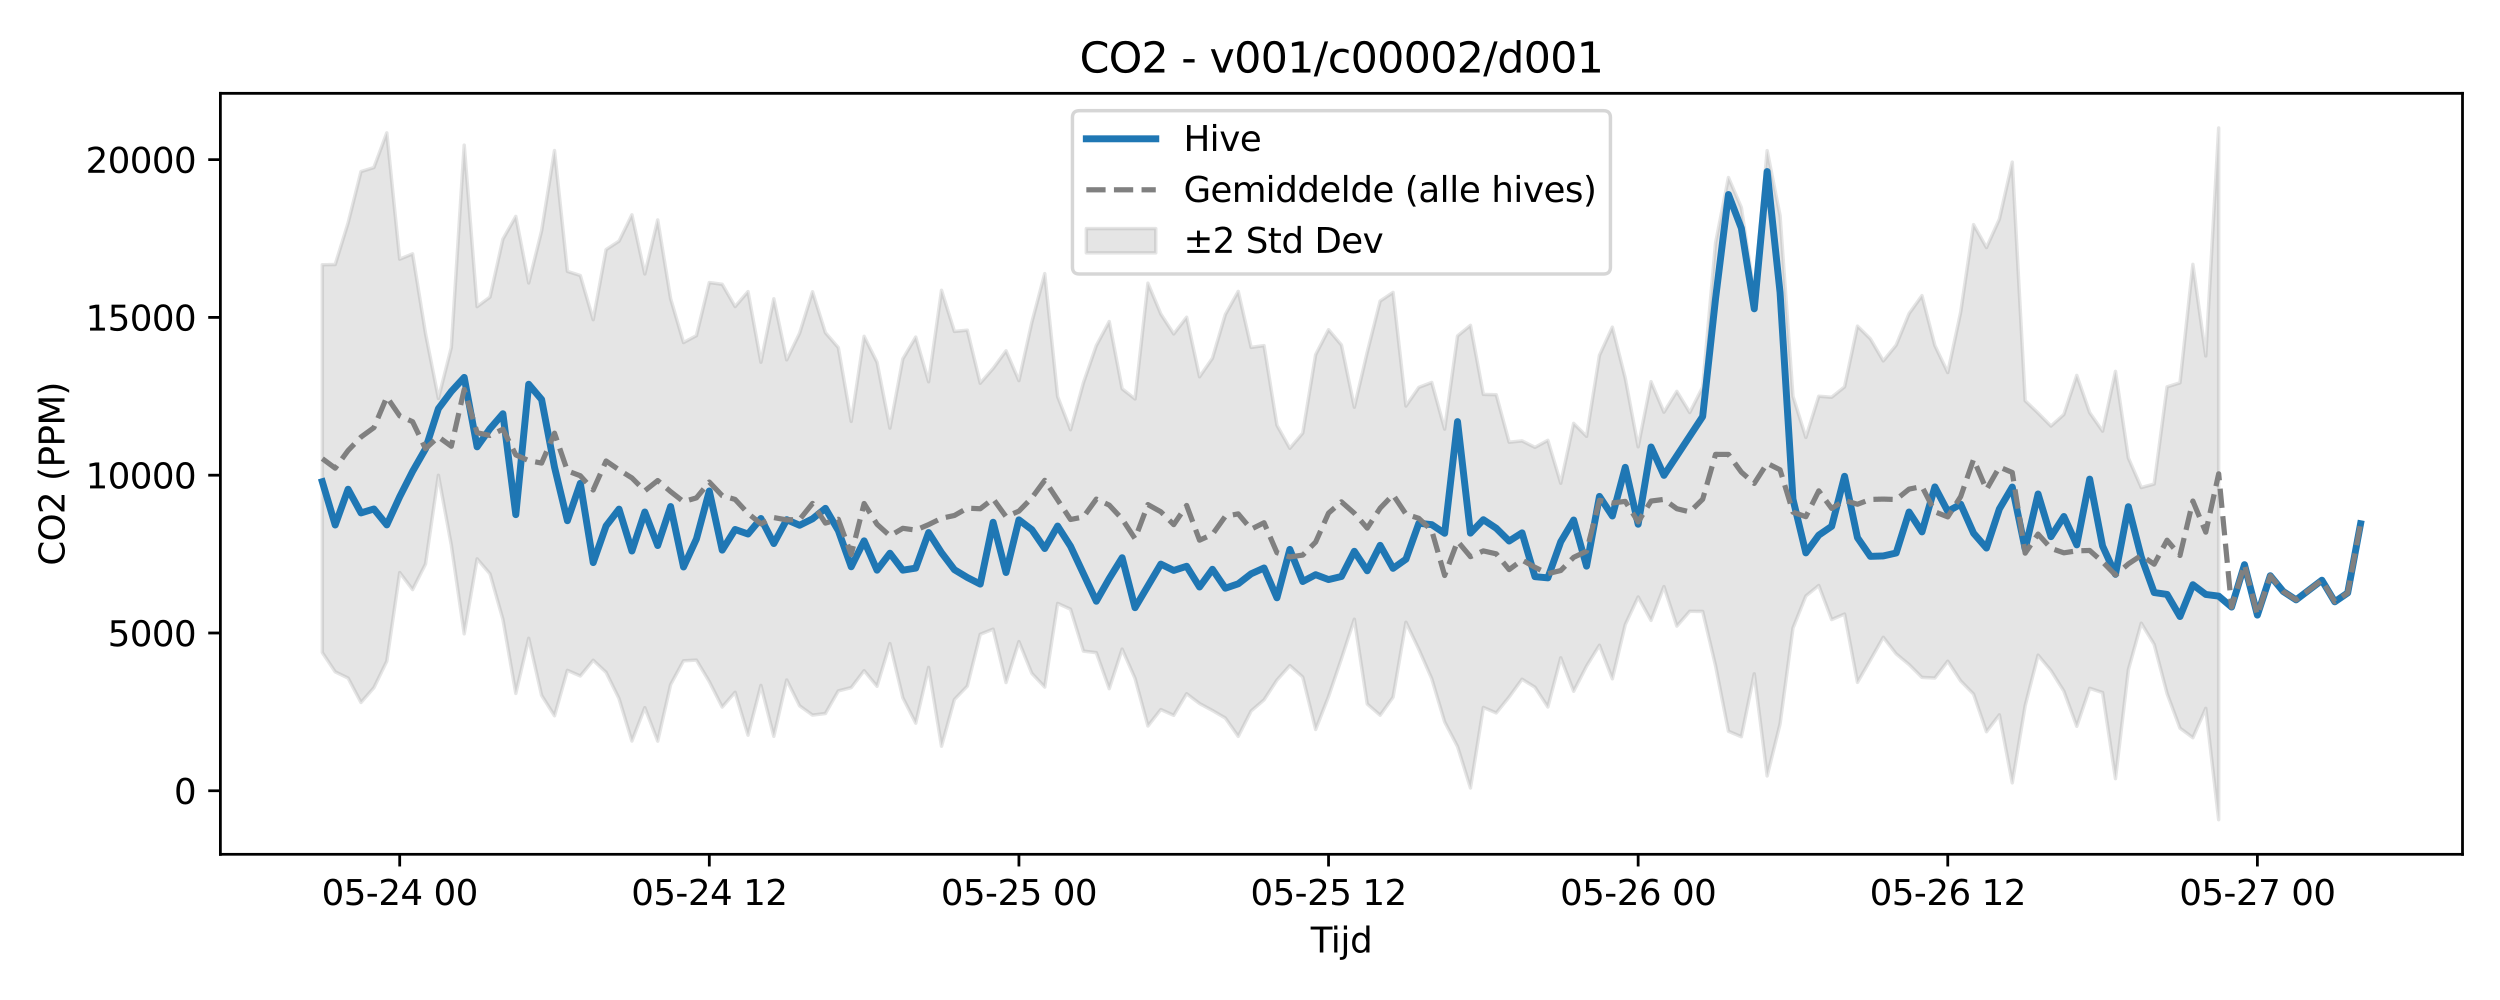 <?xml version="1.0" encoding="utf-8" standalone="no"?>
<!DOCTYPE svg PUBLIC "-//W3C//DTD SVG 1.1//EN"
  "http://www.w3.org/Graphics/SVG/1.1/DTD/svg11.dtd">
<svg xmlns:xlink="http://www.w3.org/1999/xlink" width="720pt" height="288pt" viewBox="0 0 720 288" xmlns="http://www.w3.org/2000/svg" version="1.1">
 <defs>
  <style type="text/css">*{stroke-linejoin: round; stroke-linecap: butt}</style>
 </defs>
 <g id="figure_1">
  <g id="patch_1">
   <path d="M 0 288 
L 720 288 
L 720 0 
L 0 0 
z
" style="fill: #ffffff"/>
  </g>
  <g id="axes_1">
   <g id="patch_2">
    <path d="M 63.47 246.04 
L 709.2 246.04 
L 709.2 26.88 
L 63.47 26.88 
z
" style="fill: #ffffff"/>
   </g>
   <g id="FillBetweenPolyCollection_1">
    <defs>
     <path id="mbc7bf3c9a3" d="M 92.821 -211.754 
L 92.821 -100.082 
L 96.537 -94.511 
L 100.252 -92.708 
L 103.967 -85.684 
L 107.683 -89.939 
L 111.398 -97.582 
L 115.114 -123.101 
L 118.829 -118.195 
L 122.544 -125.552 
L 126.26 -151.124 
L 129.975 -131.046 
L 133.69 -105.453 
L 137.406 -127.048 
L 141.121 -122.728 
L 144.836 -109.633 
L 148.552 -88.292 
L 152.267 -104.175 
L 155.983 -87.737 
L 159.698 -81.854 
L 163.413 -94.943 
L 167.129 -93.319 
L 170.844 -97.842 
L 174.559 -94.353 
L 178.275 -86.821 
L 181.99 -74.576 
L 185.705 -84.189 
L 189.421 -74.549 
L 193.136 -90.828 
L 196.852 -97.688 
L 200.567 -97.889 
L 204.282 -91.688 
L 207.998 -84.365 
L 211.713 -88.627 
L 215.428 -76.258 
L 219.144 -90.6 
L 222.859 -75.932 
L 226.574 -92.169 
L 230.29 -84.725 
L 234.005 -82.051 
L 237.721 -82.511 
L 241.436 -89.016 
L 245.151 -89.964 
L 248.867 -94.842 
L 252.582 -90.345 
L 256.297 -102.637 
L 260.013 -87.062 
L 263.728 -79.731 
L 267.443 -95.794 
L 271.159 -73.086 
L 274.874 -86.544 
L 278.589 -90.403 
L 282.305 -105.327 
L 286.02 -106.801 
L 289.736 -91.429 
L 293.451 -103.218 
L 297.166 -94.078 
L 300.882 -90.128 
L 304.597 -114.224 
L 308.312 -112.551 
L 312.028 -100.472 
L 315.743 -100.039 
L 319.458 -89.661 
L 323.174 -101.057 
L 326.889 -92.629 
L 330.605 -78.917 
L 334.32 -83.649 
L 338.035 -81.978 
L 341.751 -88.209 
L 345.466 -85.377 
L 349.181 -83.374 
L 352.897 -81.199 
L 356.612 -75.926 
L 360.327 -83.242 
L 364.043 -86.436 
L 367.758 -92.127 
L 371.474 -96.304 
L 375.189 -93.007 
L 378.904 -77.914 
L 382.62 -87.399 
L 386.335 -98.298 
L 390.05 -109.662 
L 393.766 -85.248 
L 397.481 -82.006 
L 401.196 -87.211 
L 404.912 -108.794 
L 408.627 -100.994 
L 412.343 -92.542 
L 416.058 -80.105 
L 419.773 -72.987 
L 423.489 -61.066 
L 427.204 -84.263 
L 430.919 -82.668 
L 434.635 -87.269 
L 438.35 -92.381 
L 442.065 -90.076 
L 445.781 -84.386 
L 449.496 -98.55 
L 453.212 -88.91 
L 456.927 -96.153 
L 460.642 -102.172 
L 464.358 -92.509 
L 468.073 -108.115 
L 471.788 -116.063 
L 475.504 -109.327 
L 479.219 -119.069 
L 482.934 -107.682 
L 486.65 -111.946 
L 490.365 -111.905 
L 494.081 -96.255 
L 497.796 -77.394 
L 501.511 -75.821 
L 505.227 -93.947 
L 508.942 -64.521 
L 512.657 -79.504 
L 516.373 -107.094 
L 520.088 -116.355 
L 523.803 -119.383 
L 527.519 -109.559 
L 531.234 -111.155 
L 534.949 -91.473 
L 538.665 -97.908 
L 542.38 -104.459 
L 546.096 -99.683 
L 549.811 -96.601 
L 553.526 -92.905 
L 557.242 -92.73 
L 560.957 -97.566 
L 564.672 -91.892 
L 568.388 -88.101 
L 572.103 -77.263 
L 575.818 -82.126 
L 579.534 -62.531 
L 583.249 -84.778 
L 586.965 -99.32 
L 590.68 -94.865 
L 594.395 -88.942 
L 598.111 -78.819 
L 601.826 -89.773 
L 605.541 -88.536 
L 609.257 -63.748 
L 612.972 -95.11 
L 616.687 -108.521 
L 620.403 -102.413 
L 624.118 -88.262 
L 627.834 -78.296 
L 631.549 -75.537 
L 635.264 -83.996 
L 638.98 -51.922 
L 638.98 -251.158 
L 638.98 -251.158 
L 635.264 -185.482 
L 631.549 -211.863 
L 627.834 -177.752 
L 624.118 -176.587 
L 620.403 -148.606 
L 616.687 -147.585 
L 612.972 -156.092 
L 609.257 -181.05 
L 605.541 -163.829 
L 601.826 -169.162 
L 598.111 -179.886 
L 594.395 -168.63 
L 590.68 -165.296 
L 586.965 -169.051 
L 583.249 -172.595 
L 579.534 -241.314 
L 575.818 -224.881 
L 572.103 -216.708 
L 568.388 -223.313 
L 564.672 -198.07 
L 560.957 -180.7 
L 557.242 -188.492 
L 553.526 -202.865 
L 549.811 -197.673 
L 546.096 -188.6 
L 542.38 -184.06 
L 538.665 -190.42 
L 534.949 -194.083 
L 531.234 -176.585 
L 527.519 -173.595 
L 523.803 -173.881 
L 520.088 -162.028 
L 516.373 -173.888 
L 512.657 -225.899 
L 508.942 -244.624 
L 505.227 -203.612 
L 501.511 -228.233 
L 497.796 -236.863 
L 494.081 -218.032 
L 490.365 -176.522 
L 486.65 -169.199 
L 482.934 -175.294 
L 479.219 -169.29 
L 475.504 -178.075 
L 471.788 -159.32 
L 468.073 -179.083 
L 464.358 -193.781 
L 460.642 -185.664 
L 456.927 -162.339 
L 453.212 -166.071 
L 449.496 -148.825 
L 445.781 -161.192 
L 442.065 -159.162 
L 438.35 -161.028 
L 434.635 -160.646 
L 430.919 -174.319 
L 427.204 -174.416 
L 423.489 -194.304 
L 419.773 -191.253 
L 416.058 -164.416 
L 412.343 -177.863 
L 408.627 -176.437 
L 404.912 -171.069 
L 401.196 -203.793 
L 397.481 -201.291 
L 393.766 -186.553 
L 390.05 -170.718 
L 386.335 -188.641 
L 382.62 -193.048 
L 378.904 -185.856 
L 375.189 -163.269 
L 371.474 -158.891 
L 367.758 -165.534 
L 364.043 -188.47 
L 360.327 -187.95 
L 356.612 -204.083 
L 352.897 -197.43 
L 349.181 -184.831 
L 345.466 -179.476 
L 341.751 -196.648 
L 338.035 -191.828 
L 334.32 -197.565 
L 330.605 -206.451 
L 326.889 -173.099 
L 323.174 -176.032 
L 319.458 -195.399 
L 315.743 -188.471 
L 312.028 -177.759 
L 308.312 -164.22 
L 304.597 -173.783 
L 300.882 -209.199 
L 297.166 -195.16 
L 293.451 -178.377 
L 289.736 -186.976 
L 286.02 -181.888 
L 282.305 -177.623 
L 278.589 -192.908 
L 274.874 -192.542 
L 271.159 -204.399 
L 267.443 -178.039 
L 263.728 -190.92 
L 260.013 -184.637 
L 256.297 -164.706 
L 252.582 -183.681 
L 248.867 -191.138 
L 245.151 -166.628 
L 241.436 -187.889 
L 237.721 -192.182 
L 234.005 -203.978 
L 230.29 -192.05 
L 226.574 -184.362 
L 222.859 -201.953 
L 219.144 -183.678 
L 215.428 -204.027 
L 211.713 -199.703 
L 207.998 -206.128 
L 204.282 -206.633 
L 200.567 -191.334 
L 196.852 -189.35 
L 193.136 -202.003 
L 189.421 -224.664 
L 185.705 -209.101 
L 181.99 -226.139 
L 178.275 -218.554 
L 174.559 -216.12 
L 170.844 -195.926 
L 167.129 -208.65 
L 163.413 -209.848 
L 159.698 -244.641 
L 155.983 -221.528 
L 152.267 -206.502 
L 148.552 -225.678 
L 144.836 -219.142 
L 141.121 -202.444 
L 137.406 -199.691 
L 133.69 -246.204 
L 129.975 -187.919 
L 126.26 -173.235 
L 122.544 -191.991 
L 118.829 -214.894 
L 115.114 -213.356 
L 111.398 -249.735 
L 107.683 -239.742 
L 103.967 -238.589 
L 100.252 -223.797 
L 96.537 -211.821 
L 92.821 -211.754 
z
" style="stroke: #808080; stroke-opacity: 0.2"/>
    </defs>
    <g clip-path="url(#p93a84bd2b0)">
     <use xlink:href="#mbc7bf3c9a3" x="0" y="288" style="fill: #808080; fill-opacity: 0.2; stroke: #808080; stroke-opacity: 0.2"/>
    </g>
   </g>
   <g id="matplotlib.axis_1">
    <g id="xtick_1">
     <g id="line2d_1">
      <defs>
       <path id="m042c0f4682" d="M 0 0 
L 0 3.5 
" style="stroke: #000000; stroke-width: 0.8"/>
      </defs>
      <g>
       <use xlink:href="#m042c0f4682" x="115.114" y="246.04" style="stroke: #000000; stroke-width: 0.8"/>
      </g>
     </g>
     <g id="text_1">
      <!-- 05-24 00 -->
      <g transform="translate(92.633 260.638) scale(0.1 -0.1)">
       <defs>
        <path id="DejaVuSans-30" d="M 2034 4250 
Q 1547 4250 1301 3770 
Q 1056 3291 1056 2328 
Q 1056 1369 1301 889 
Q 1547 409 2034 409 
Q 2525 409 2770 889 
Q 3016 1369 3016 2328 
Q 3016 3291 2770 3770 
Q 2525 4250 2034 4250 
z
M 2034 4750 
Q 2819 4750 3233 4129 
Q 3647 3509 3647 2328 
Q 3647 1150 3233 529 
Q 2819 -91 2034 -91 
Q 1250 -91 836 529 
Q 422 1150 422 2328 
Q 422 3509 836 4129 
Q 1250 4750 2034 4750 
z
" transform="scale(0.016)"/>
        <path id="DejaVuSans-35" d="M 691 4666 
L 3169 4666 
L 3169 4134 
L 1269 4134 
L 1269 2991 
Q 1406 3038 1543 3061 
Q 1681 3084 1819 3084 
Q 2600 3084 3056 2656 
Q 3513 2228 3513 1497 
Q 3513 744 3044 326 
Q 2575 -91 1722 -91 
Q 1428 -91 1123 -41 
Q 819 9 494 109 
L 494 744 
Q 775 591 1075 516 
Q 1375 441 1709 441 
Q 2250 441 2565 725 
Q 2881 1009 2881 1497 
Q 2881 1984 2565 2268 
Q 2250 2553 1709 2553 
Q 1456 2553 1204 2497 
Q 953 2441 691 2322 
L 691 4666 
z
" transform="scale(0.016)"/>
        <path id="DejaVuSans-2d" d="M 313 2009 
L 1997 2009 
L 1997 1497 
L 313 1497 
L 313 2009 
z
" transform="scale(0.016)"/>
        <path id="DejaVuSans-32" d="M 1228 531 
L 3431 531 
L 3431 0 
L 469 0 
L 469 531 
Q 828 903 1448 1529 
Q 2069 2156 2228 2338 
Q 2531 2678 2651 2914 
Q 2772 3150 2772 3378 
Q 2772 3750 2511 3984 
Q 2250 4219 1831 4219 
Q 1534 4219 1204 4116 
Q 875 4013 500 3803 
L 500 4441 
Q 881 4594 1212 4672 
Q 1544 4750 1819 4750 
Q 2544 4750 2975 4387 
Q 3406 4025 3406 3419 
Q 3406 3131 3298 2873 
Q 3191 2616 2906 2266 
Q 2828 2175 2409 1742 
Q 1991 1309 1228 531 
z
" transform="scale(0.016)"/>
        <path id="DejaVuSans-34" d="M 2419 4116 
L 825 1625 
L 2419 1625 
L 2419 4116 
z
M 2253 4666 
L 3047 4666 
L 3047 1625 
L 3713 1625 
L 3713 1100 
L 3047 1100 
L 3047 0 
L 2419 0 
L 2419 1100 
L 313 1100 
L 313 1709 
L 2253 4666 
z
" transform="scale(0.016)"/>
        <path id="DejaVuSans-20" transform="scale(0.016)"/>
       </defs>
       <use xlink:href="#DejaVuSans-30"/>
       <use xlink:href="#DejaVuSans-35" transform="translate(63.623 0)"/>
       <use xlink:href="#DejaVuSans-2d" transform="translate(127.246 0)"/>
       <use xlink:href="#DejaVuSans-32" transform="translate(163.33 0)"/>
       <use xlink:href="#DejaVuSans-34" transform="translate(226.953 0)"/>
       <use xlink:href="#DejaVuSans-20" transform="translate(290.576 0)"/>
       <use xlink:href="#DejaVuSans-30" transform="translate(322.363 0)"/>
       <use xlink:href="#DejaVuSans-30" transform="translate(385.986 0)"/>
      </g>
     </g>
    </g>
    <g id="xtick_2">
     <g id="line2d_2">
      <g>
       <use xlink:href="#m042c0f4682" x="204.282" y="246.04" style="stroke: #000000; stroke-width: 0.8"/>
      </g>
     </g>
     <g id="text_2">
      <!-- 05-24 12 -->
      <g transform="translate(181.802 260.638) scale(0.1 -0.1)">
       <defs>
        <path id="DejaVuSans-31" d="M 794 531 
L 1825 531 
L 1825 4091 
L 703 3866 
L 703 4441 
L 1819 4666 
L 2450 4666 
L 2450 531 
L 3481 531 
L 3481 0 
L 794 0 
L 794 531 
z
" transform="scale(0.016)"/>
       </defs>
       <use xlink:href="#DejaVuSans-30"/>
       <use xlink:href="#DejaVuSans-35" transform="translate(63.623 0)"/>
       <use xlink:href="#DejaVuSans-2d" transform="translate(127.246 0)"/>
       <use xlink:href="#DejaVuSans-32" transform="translate(163.33 0)"/>
       <use xlink:href="#DejaVuSans-34" transform="translate(226.953 0)"/>
       <use xlink:href="#DejaVuSans-20" transform="translate(290.576 0)"/>
       <use xlink:href="#DejaVuSans-31" transform="translate(322.363 0)"/>
       <use xlink:href="#DejaVuSans-32" transform="translate(385.986 0)"/>
      </g>
     </g>
    </g>
    <g id="xtick_3">
     <g id="line2d_3">
      <g>
       <use xlink:href="#m042c0f4682" x="293.451" y="246.04" style="stroke: #000000; stroke-width: 0.8"/>
      </g>
     </g>
     <g id="text_3">
      <!-- 05-25 00 -->
      <g transform="translate(270.97 260.638) scale(0.1 -0.1)">
       <use xlink:href="#DejaVuSans-30"/>
       <use xlink:href="#DejaVuSans-35" transform="translate(63.623 0)"/>
       <use xlink:href="#DejaVuSans-2d" transform="translate(127.246 0)"/>
       <use xlink:href="#DejaVuSans-32" transform="translate(163.33 0)"/>
       <use xlink:href="#DejaVuSans-35" transform="translate(226.953 0)"/>
       <use xlink:href="#DejaVuSans-20" transform="translate(290.576 0)"/>
       <use xlink:href="#DejaVuSans-30" transform="translate(322.363 0)"/>
       <use xlink:href="#DejaVuSans-30" transform="translate(385.986 0)"/>
      </g>
     </g>
    </g>
    <g id="xtick_4">
     <g id="line2d_4">
      <g>
       <use xlink:href="#m042c0f4682" x="382.62" y="246.04" style="stroke: #000000; stroke-width: 0.8"/>
      </g>
     </g>
     <g id="text_4">
      <!-- 05-25 12 -->
      <g transform="translate(360.139 260.638) scale(0.1 -0.1)">
       <use xlink:href="#DejaVuSans-30"/>
       <use xlink:href="#DejaVuSans-35" transform="translate(63.623 0)"/>
       <use xlink:href="#DejaVuSans-2d" transform="translate(127.246 0)"/>
       <use xlink:href="#DejaVuSans-32" transform="translate(163.33 0)"/>
       <use xlink:href="#DejaVuSans-35" transform="translate(226.953 0)"/>
       <use xlink:href="#DejaVuSans-20" transform="translate(290.576 0)"/>
       <use xlink:href="#DejaVuSans-31" transform="translate(322.363 0)"/>
       <use xlink:href="#DejaVuSans-32" transform="translate(385.986 0)"/>
      </g>
     </g>
    </g>
    <g id="xtick_5">
     <g id="line2d_5">
      <g>
       <use xlink:href="#m042c0f4682" x="471.788" y="246.04" style="stroke: #000000; stroke-width: 0.8"/>
      </g>
     </g>
     <g id="text_5">
      <!-- 05-26 00 -->
      <g transform="translate(449.308 260.638) scale(0.1 -0.1)">
       <defs>
        <path id="DejaVuSans-36" d="M 2113 2584 
Q 1688 2584 1439 2293 
Q 1191 2003 1191 1497 
Q 1191 994 1439 701 
Q 1688 409 2113 409 
Q 2538 409 2786 701 
Q 3034 994 3034 1497 
Q 3034 2003 2786 2293 
Q 2538 2584 2113 2584 
z
M 3366 4563 
L 3366 3988 
Q 3128 4100 2886 4159 
Q 2644 4219 2406 4219 
Q 1781 4219 1451 3797 
Q 1122 3375 1075 2522 
Q 1259 2794 1537 2939 
Q 1816 3084 2150 3084 
Q 2853 3084 3261 2657 
Q 3669 2231 3669 1497 
Q 3669 778 3244 343 
Q 2819 -91 2113 -91 
Q 1303 -91 875 529 
Q 447 1150 447 2328 
Q 447 3434 972 4092 
Q 1497 4750 2381 4750 
Q 2619 4750 2861 4703 
Q 3103 4656 3366 4563 
z
" transform="scale(0.016)"/>
       </defs>
       <use xlink:href="#DejaVuSans-30"/>
       <use xlink:href="#DejaVuSans-35" transform="translate(63.623 0)"/>
       <use xlink:href="#DejaVuSans-2d" transform="translate(127.246 0)"/>
       <use xlink:href="#DejaVuSans-32" transform="translate(163.33 0)"/>
       <use xlink:href="#DejaVuSans-36" transform="translate(226.953 0)"/>
       <use xlink:href="#DejaVuSans-20" transform="translate(290.576 0)"/>
       <use xlink:href="#DejaVuSans-30" transform="translate(322.363 0)"/>
       <use xlink:href="#DejaVuSans-30" transform="translate(385.986 0)"/>
      </g>
     </g>
    </g>
    <g id="xtick_6">
     <g id="line2d_6">
      <g>
       <use xlink:href="#m042c0f4682" x="560.957" y="246.04" style="stroke: #000000; stroke-width: 0.8"/>
      </g>
     </g>
     <g id="text_6">
      <!-- 05-26 12 -->
      <g transform="translate(538.477 260.638) scale(0.1 -0.1)">
       <use xlink:href="#DejaVuSans-30"/>
       <use xlink:href="#DejaVuSans-35" transform="translate(63.623 0)"/>
       <use xlink:href="#DejaVuSans-2d" transform="translate(127.246 0)"/>
       <use xlink:href="#DejaVuSans-32" transform="translate(163.33 0)"/>
       <use xlink:href="#DejaVuSans-36" transform="translate(226.953 0)"/>
       <use xlink:href="#DejaVuSans-20" transform="translate(290.576 0)"/>
       <use xlink:href="#DejaVuSans-31" transform="translate(322.363 0)"/>
       <use xlink:href="#DejaVuSans-32" transform="translate(385.986 0)"/>
      </g>
     </g>
    </g>
    <g id="xtick_7">
     <g id="line2d_7">
      <g>
       <use xlink:href="#m042c0f4682" x="650.126" y="246.04" style="stroke: #000000; stroke-width: 0.8"/>
      </g>
     </g>
     <g id="text_7">
      <!-- 05-27 00 -->
      <g transform="translate(627.645 260.638) scale(0.1 -0.1)">
       <defs>
        <path id="DejaVuSans-37" d="M 525 4666 
L 3525 4666 
L 3525 4397 
L 1831 0 
L 1172 0 
L 2766 4134 
L 525 4134 
L 525 4666 
z
" transform="scale(0.016)"/>
       </defs>
       <use xlink:href="#DejaVuSans-30"/>
       <use xlink:href="#DejaVuSans-35" transform="translate(63.623 0)"/>
       <use xlink:href="#DejaVuSans-2d" transform="translate(127.246 0)"/>
       <use xlink:href="#DejaVuSans-32" transform="translate(163.33 0)"/>
       <use xlink:href="#DejaVuSans-37" transform="translate(226.953 0)"/>
       <use xlink:href="#DejaVuSans-20" transform="translate(290.576 0)"/>
       <use xlink:href="#DejaVuSans-30" transform="translate(322.363 0)"/>
       <use xlink:href="#DejaVuSans-30" transform="translate(385.986 0)"/>
      </g>
     </g>
    </g>
    <g id="text_8">
     <!-- Tijd -->
     <g transform="translate(377.485 274.317) scale(0.1 -0.1)">
      <defs>
       <path id="DejaVuSans-54" d="M -19 4666 
L 3928 4666 
L 3928 4134 
L 2272 4134 
L 2272 0 
L 1638 0 
L 1638 4134 
L -19 4134 
L -19 4666 
z
" transform="scale(0.016)"/>
       <path id="DejaVuSans-69" d="M 603 3500 
L 1178 3500 
L 1178 0 
L 603 0 
L 603 3500 
z
M 603 4863 
L 1178 4863 
L 1178 4134 
L 603 4134 
L 603 4863 
z
" transform="scale(0.016)"/>
       <path id="DejaVuSans-6a" d="M 603 3500 
L 1178 3500 
L 1178 -63 
Q 1178 -731 923 -1031 
Q 669 -1331 103 -1331 
L -116 -1331 
L -116 -844 
L 38 -844 
Q 366 -844 484 -692 
Q 603 -541 603 -63 
L 603 3500 
z
M 603 4863 
L 1178 4863 
L 1178 4134 
L 603 4134 
L 603 4863 
z
" transform="scale(0.016)"/>
       <path id="DejaVuSans-64" d="M 2906 2969 
L 2906 4863 
L 3481 4863 
L 3481 0 
L 2906 0 
L 2906 525 
Q 2725 213 2448 61 
Q 2172 -91 1784 -91 
Q 1150 -91 751 415 
Q 353 922 353 1747 
Q 353 2572 751 3078 
Q 1150 3584 1784 3584 
Q 2172 3584 2448 3432 
Q 2725 3281 2906 2969 
z
M 947 1747 
Q 947 1113 1208 752 
Q 1469 391 1925 391 
Q 2381 391 2643 752 
Q 2906 1113 2906 1747 
Q 2906 2381 2643 2742 
Q 2381 3103 1925 3103 
Q 1469 3103 1208 2742 
Q 947 2381 947 1747 
z
" transform="scale(0.016)"/>
      </defs>
      <use xlink:href="#DejaVuSans-54"/>
      <use xlink:href="#DejaVuSans-69" transform="translate(57.959 0)"/>
      <use xlink:href="#DejaVuSans-6a" transform="translate(85.742 0)"/>
      <use xlink:href="#DejaVuSans-64" transform="translate(113.525 0)"/>
     </g>
    </g>
   </g>
   <g id="matplotlib.axis_2">
    <g id="ytick_1">
     <g id="line2d_8">
      <defs>
       <path id="m8db80fd022" d="M 0 0 
L -3.5 0 
" style="stroke: #000000; stroke-width: 0.8"/>
      </defs>
      <g>
       <use xlink:href="#m8db80fd022" x="63.47" y="227.74" style="stroke: #000000; stroke-width: 0.8"/>
      </g>
     </g>
     <g id="text_9">
      <!-- 0 -->
      <g transform="translate(50.108 231.539) scale(0.1 -0.1)">
       <use xlink:href="#DejaVuSans-30"/>
      </g>
     </g>
    </g>
    <g id="ytick_2">
     <g id="line2d_9">
      <g>
       <use xlink:href="#m8db80fd022" x="63.47" y="182.299" style="stroke: #000000; stroke-width: 0.8"/>
      </g>
     </g>
     <g id="text_10">
      <!-- 5000 -->
      <g transform="translate(31.02 186.098) scale(0.1 -0.1)">
       <use xlink:href="#DejaVuSans-35"/>
       <use xlink:href="#DejaVuSans-30" transform="translate(63.623 0)"/>
       <use xlink:href="#DejaVuSans-30" transform="translate(127.246 0)"/>
       <use xlink:href="#DejaVuSans-30" transform="translate(190.869 0)"/>
      </g>
     </g>
    </g>
    <g id="ytick_3">
     <g id="line2d_10">
      <g>
       <use xlink:href="#m8db80fd022" x="63.47" y="136.857" style="stroke: #000000; stroke-width: 0.8"/>
      </g>
     </g>
     <g id="text_11">
      <!-- 10000 -->
      <g transform="translate(24.657 140.656) scale(0.1 -0.1)">
       <use xlink:href="#DejaVuSans-31"/>
       <use xlink:href="#DejaVuSans-30" transform="translate(63.623 0)"/>
       <use xlink:href="#DejaVuSans-30" transform="translate(127.246 0)"/>
       <use xlink:href="#DejaVuSans-30" transform="translate(190.869 0)"/>
       <use xlink:href="#DejaVuSans-30" transform="translate(254.492 0)"/>
      </g>
     </g>
    </g>
    <g id="ytick_4">
     <g id="line2d_11">
      <g>
       <use xlink:href="#m8db80fd022" x="63.47" y="91.415" style="stroke: #000000; stroke-width: 0.8"/>
      </g>
     </g>
     <g id="text_12">
      <!-- 15000 -->
      <g transform="translate(24.657 95.214) scale(0.1 -0.1)">
       <use xlink:href="#DejaVuSans-31"/>
       <use xlink:href="#DejaVuSans-35" transform="translate(63.623 0)"/>
       <use xlink:href="#DejaVuSans-30" transform="translate(127.246 0)"/>
       <use xlink:href="#DejaVuSans-30" transform="translate(190.869 0)"/>
       <use xlink:href="#DejaVuSans-30" transform="translate(254.492 0)"/>
      </g>
     </g>
    </g>
    <g id="ytick_5">
     <g id="line2d_12">
      <g>
       <use xlink:href="#m8db80fd022" x="63.47" y="45.973" style="stroke: #000000; stroke-width: 0.8"/>
      </g>
     </g>
     <g id="text_13">
      <!-- 20000 -->
      <g transform="translate(24.657 49.773) scale(0.1 -0.1)">
       <use xlink:href="#DejaVuSans-32"/>
       <use xlink:href="#DejaVuSans-30" transform="translate(63.623 0)"/>
       <use xlink:href="#DejaVuSans-30" transform="translate(127.246 0)"/>
       <use xlink:href="#DejaVuSans-30" transform="translate(190.869 0)"/>
       <use xlink:href="#DejaVuSans-30" transform="translate(254.492 0)"/>
      </g>
     </g>
    </g>
    <g id="text_14">
     <!-- CO2 (PPM) -->
     <g transform="translate(18.578 162.903) rotate(-90) scale(0.1 -0.1)">
      <defs>
       <path id="DejaVuSans-43" d="M 4122 4306 
L 4122 3641 
Q 3803 3938 3442 4084 
Q 3081 4231 2675 4231 
Q 1875 4231 1450 3742 
Q 1025 3253 1025 2328 
Q 1025 1406 1450 917 
Q 1875 428 2675 428 
Q 3081 428 3442 575 
Q 3803 722 4122 1019 
L 4122 359 
Q 3791 134 3420 21 
Q 3050 -91 2638 -91 
Q 1578 -91 968 557 
Q 359 1206 359 2328 
Q 359 3453 968 4101 
Q 1578 4750 2638 4750 
Q 3056 4750 3426 4639 
Q 3797 4528 4122 4306 
z
" transform="scale(0.016)"/>
       <path id="DejaVuSans-4f" d="M 2522 4238 
Q 1834 4238 1429 3725 
Q 1025 3213 1025 2328 
Q 1025 1447 1429 934 
Q 1834 422 2522 422 
Q 3209 422 3611 934 
Q 4013 1447 4013 2328 
Q 4013 3213 3611 3725 
Q 3209 4238 2522 4238 
z
M 2522 4750 
Q 3503 4750 4090 4092 
Q 4678 3434 4678 2328 
Q 4678 1225 4090 567 
Q 3503 -91 2522 -91 
Q 1538 -91 948 565 
Q 359 1222 359 2328 
Q 359 3434 948 4092 
Q 1538 4750 2522 4750 
z
" transform="scale(0.016)"/>
       <path id="DejaVuSans-28" d="M 1984 4856 
Q 1566 4138 1362 3434 
Q 1159 2731 1159 2009 
Q 1159 1288 1364 580 
Q 1569 -128 1984 -844 
L 1484 -844 
Q 1016 -109 783 600 
Q 550 1309 550 2009 
Q 550 2706 781 3412 
Q 1013 4119 1484 4856 
L 1984 4856 
z
" transform="scale(0.016)"/>
       <path id="DejaVuSans-50" d="M 1259 4147 
L 1259 2394 
L 2053 2394 
Q 2494 2394 2734 2622 
Q 2975 2850 2975 3272 
Q 2975 3691 2734 3919 
Q 2494 4147 2053 4147 
L 1259 4147 
z
M 628 4666 
L 2053 4666 
Q 2838 4666 3239 4311 
Q 3641 3956 3641 3272 
Q 3641 2581 3239 2228 
Q 2838 1875 2053 1875 
L 1259 1875 
L 1259 0 
L 628 0 
L 628 4666 
z
" transform="scale(0.016)"/>
       <path id="DejaVuSans-4d" d="M 628 4666 
L 1569 4666 
L 2759 1491 
L 3956 4666 
L 4897 4666 
L 4897 0 
L 4281 0 
L 4281 4097 
L 3078 897 
L 2444 897 
L 1241 4097 
L 1241 0 
L 628 0 
L 628 4666 
z
" transform="scale(0.016)"/>
       <path id="DejaVuSans-29" d="M 513 4856 
L 1013 4856 
Q 1481 4119 1714 3412 
Q 1947 2706 1947 2009 
Q 1947 1309 1714 600 
Q 1481 -109 1013 -844 
L 513 -844 
Q 928 -128 1133 580 
Q 1338 1288 1338 2009 
Q 1338 2731 1133 3434 
Q 928 4138 513 4856 
z
" transform="scale(0.016)"/>
      </defs>
      <use xlink:href="#DejaVuSans-43"/>
      <use xlink:href="#DejaVuSans-4f" transform="translate(69.824 0)"/>
      <use xlink:href="#DejaVuSans-32" transform="translate(148.535 0)"/>
      <use xlink:href="#DejaVuSans-20" transform="translate(212.158 0)"/>
      <use xlink:href="#DejaVuSans-28" transform="translate(243.945 0)"/>
      <use xlink:href="#DejaVuSans-50" transform="translate(282.959 0)"/>
      <use xlink:href="#DejaVuSans-50" transform="translate(343.262 0)"/>
      <use xlink:href="#DejaVuSans-4d" transform="translate(403.564 0)"/>
      <use xlink:href="#DejaVuSans-29" transform="translate(489.844 0)"/>
     </g>
    </g>
   </g>
   <g id="line2d_13">
    <path d="M 92.821 138.734 
L 96.537 151.198 
L 100.252 140.904 
L 103.967 147.72 
L 107.683 146.587 
L 111.398 151.171 
L 115.114 143.061 
L 118.829 135.757 
L 122.544 129.271 
L 126.26 117.696 
L 129.975 112.742 
L 133.69 108.697 
L 137.406 128.689 
L 141.121 123.456 
L 144.836 119.162 
L 148.552 148.217 
L 152.267 110.67 
L 155.983 115.058 
L 159.698 134.551 
L 163.413 149.967 
L 167.129 139.196 
L 170.844 162.027 
L 174.559 151.45 
L 178.275 146.631 
L 181.99 158.69 
L 185.705 147.458 
L 189.421 157.112 
L 193.136 145.886 
L 196.852 163.29 
L 200.567 155.224 
L 204.282 141.41 
L 207.998 158.436 
L 211.713 152.493 
L 215.428 153.798 
L 219.144 149.332 
L 222.859 156.538 
L 226.574 149.671 
L 230.29 151.28 
L 234.005 149.426 
L 237.721 146.406 
L 241.436 152.811 
L 245.151 163.234 
L 248.867 155.767 
L 252.582 164.21 
L 256.297 159.329 
L 260.013 164.21 
L 263.728 163.619 
L 267.443 153.376 
L 271.159 159.184 
L 274.874 164.076 
L 278.589 166.318 
L 282.305 168.221 
L 286.02 150.414 
L 289.736 164.882 
L 293.451 149.717 
L 297.166 152.537 
L 300.882 157.972 
L 304.597 151.504 
L 308.312 157.315 
L 315.743 173.156 
L 319.458 166.626 
L 323.174 160.627 
L 326.889 175.014 
L 334.32 162.465 
L 338.035 164.285 
L 341.751 163.086 
L 345.466 169.057 
L 349.181 163.958 
L 352.897 169.408 
L 356.612 168.139 
L 360.327 165.253 
L 364.043 163.581 
L 367.758 172.165 
L 371.474 158.233 
L 375.189 167.479 
L 378.904 165.509 
L 382.62 166.918 
L 386.335 166.03 
L 390.05 158.772 
L 393.766 164.385 
L 397.481 157.06 
L 401.196 163.681 
L 404.912 161.055 
L 408.627 150.694 
L 412.343 151.098 
L 416.058 153.584 
L 419.773 121.428 
L 423.489 153.539 
L 427.204 149.674 
L 430.919 152.139 
L 434.635 155.818 
L 438.35 153.461 
L 442.065 166.079 
L 445.781 166.427 
L 449.496 156.027 
L 453.212 149.768 
L 456.927 163.049 
L 460.642 142.97 
L 464.358 148.605 
L 468.073 134.597 
L 471.788 150.977 
L 475.504 128.738 
L 479.219 136.902 
L 490.365 119.968 
L 494.081 85.985 
L 497.796 56.025 
L 501.511 65.727 
L 505.227 88.934 
L 508.942 49.409 
L 512.657 84.267 
L 516.373 143.778 
L 520.088 159.229 
L 523.803 154.125 
L 527.519 151.58 
L 531.234 137.175 
L 534.949 154.843 
L 538.665 160.232 
L 542.38 160.114 
L 546.096 159.263 
L 549.811 147.46 
L 553.526 153.186 
L 557.242 140.229 
L 560.957 147.284 
L 564.672 145.209 
L 568.388 153.57 
L 572.103 157.839 
L 575.818 146.587 
L 579.534 140.274 
L 583.249 158.105 
L 586.965 142.269 
L 590.68 154.558 
L 594.395 148.753 
L 598.111 156.924 
L 601.826 137.993 
L 605.541 157.251 
L 609.257 165.391 
L 612.972 145.933 
L 616.687 160.408 
L 620.403 170.656 
L 624.118 171.19 
L 627.834 177.557 
L 631.549 168.399 
L 635.264 171.202 
L 638.98 171.68 
L 642.695 174.831 
L 646.41 162.628 
L 650.126 177.148 
L 653.841 165.815 
L 657.556 170.332 
L 661.272 172.756 
L 668.703 167.106 
L 672.418 173.316 
L 676.133 170.759 
L 679.849 150.839 
L 679.849 150.839 
" clip-path="url(#p93a84bd2b0)" style="fill: none; stroke: #1f77b4; stroke-width: 2; stroke-linecap: square"/>
   </g>
   <g id="line2d_14">
    <path d="M 92.821 132.082 
L 96.537 134.834 
L 100.252 129.747 
L 103.967 125.864 
L 107.683 123.159 
L 111.398 114.342 
L 115.114 119.771 
L 118.829 121.455 
L 122.544 129.228 
L 126.26 125.821 
L 129.975 128.517 
L 133.69 112.171 
L 137.406 124.631 
L 141.121 125.414 
L 144.836 123.612 
L 148.552 131.015 
L 152.267 132.661 
L 155.983 133.367 
L 159.698 124.753 
L 163.413 135.605 
L 167.129 137.015 
L 170.844 141.116 
L 174.559 132.764 
L 178.275 135.313 
L 181.99 137.642 
L 185.705 141.355 
L 189.421 138.394 
L 193.136 141.584 
L 196.852 144.481 
L 200.567 143.389 
L 204.282 138.839 
L 207.998 142.753 
L 211.713 143.835 
L 215.428 147.858 
L 219.144 150.861 
L 222.859 149.057 
L 226.574 149.735 
L 230.29 149.612 
L 234.005 144.985 
L 237.721 150.653 
L 241.436 149.548 
L 245.151 159.704 
L 248.867 145.01 
L 252.582 150.987 
L 256.297 154.329 
L 260.013 152.151 
L 263.728 152.674 
L 267.443 151.084 
L 271.159 149.257 
L 274.874 148.457 
L 278.589 146.344 
L 282.305 146.525 
L 286.02 143.655 
L 289.736 148.797 
L 293.451 147.202 
L 297.166 143.381 
L 300.882 138.336 
L 308.312 149.614 
L 312.028 148.885 
L 315.743 143.745 
L 319.458 145.47 
L 323.174 149.456 
L 326.889 155.136 
L 330.605 145.316 
L 334.32 147.393 
L 338.035 151.097 
L 341.751 145.572 
L 345.466 155.574 
L 349.181 153.897 
L 352.897 148.685 
L 356.612 147.995 
L 360.327 152.404 
L 364.043 150.547 
L 367.758 159.169 
L 371.474 160.403 
L 375.189 159.862 
L 378.904 156.115 
L 382.62 147.776 
L 386.335 144.53 
L 390.05 147.81 
L 393.766 152.1 
L 397.481 146.351 
L 401.196 142.498 
L 404.912 148.068 
L 408.627 149.285 
L 412.343 152.797 
L 416.058 165.74 
L 419.773 155.88 
L 423.489 160.315 
L 427.204 158.661 
L 430.919 159.506 
L 434.635 164.043 
L 438.35 161.295 
L 442.065 163.381 
L 445.781 165.211 
L 449.496 164.312 
L 453.212 160.51 
L 456.927 158.754 
L 460.642 144.082 
L 464.358 144.855 
L 468.073 144.401 
L 471.788 150.309 
L 475.504 144.299 
L 479.219 143.821 
L 482.934 146.512 
L 486.65 147.427 
L 490.365 143.787 
L 494.081 130.857 
L 497.796 130.872 
L 501.511 135.973 
L 505.227 139.22 
L 508.942 133.427 
L 512.657 135.298 
L 516.373 147.509 
L 520.088 148.809 
L 523.803 141.368 
L 527.519 146.423 
L 531.234 144.13 
L 534.949 145.222 
L 538.665 143.836 
L 542.38 143.741 
L 546.096 143.859 
L 549.811 140.863 
L 553.526 140.115 
L 557.242 147.389 
L 560.957 148.867 
L 564.672 143.019 
L 568.388 132.293 
L 572.103 141.015 
L 575.818 134.496 
L 579.534 136.077 
L 583.249 159.314 
L 586.965 153.814 
L 590.68 157.92 
L 594.395 159.214 
L 598.111 158.647 
L 601.826 158.533 
L 605.541 161.817 
L 609.257 165.601 
L 612.972 162.399 
L 616.687 159.947 
L 620.403 162.491 
L 624.118 155.576 
L 627.834 159.976 
L 631.549 144.3 
L 635.264 153.261 
L 638.98 136.46 
L 642.695 174.831 
L 646.41 162.628 
L 650.126 177.148 
L 653.841 165.815 
L 657.556 170.332 
L 661.272 172.756 
L 668.703 167.106 
L 672.418 173.316 
L 676.133 170.759 
L 679.849 150.839 
L 679.849 150.839 
" clip-path="url(#p93a84bd2b0)" style="fill: none; stroke-dasharray: 5.55,2.4; stroke-dashoffset: 0; stroke: #808080; stroke-width: 1.5"/>
   </g>
   <g id="patch_3">
    <path d="M 63.47 246.04 
L 63.47 26.88 
" style="fill: none; stroke: #000000; stroke-width: 0.8; stroke-linejoin: miter; stroke-linecap: square"/>
   </g>
   <g id="patch_4">
    <path d="M 709.2 246.04 
L 709.2 26.88 
" style="fill: none; stroke: #000000; stroke-width: 0.8; stroke-linejoin: miter; stroke-linecap: square"/>
   </g>
   <g id="patch_5">
    <path d="M 63.47 246.04 
L 709.2 246.04 
" style="fill: none; stroke: #000000; stroke-width: 0.8; stroke-linejoin: miter; stroke-linecap: square"/>
   </g>
   <g id="patch_6">
    <path d="M 63.47 26.88 
L 709.2 26.88 
" style="fill: none; stroke: #000000; stroke-width: 0.8; stroke-linejoin: miter; stroke-linecap: square"/>
   </g>
   <g id="text_15">
    <!-- CO2 - v001/c00002/d001 -->
    <g transform="translate(310.932 20.88) scale(0.12 -0.12)">
     <defs>
      <path id="DejaVuSans-76" d="M 191 3500 
L 800 3500 
L 1894 563 
L 2988 3500 
L 3597 3500 
L 2284 0 
L 1503 0 
L 191 3500 
z
" transform="scale(0.016)"/>
      <path id="DejaVuSans-2f" d="M 1625 4666 
L 2156 4666 
L 531 -594 
L 0 -594 
L 1625 4666 
z
" transform="scale(0.016)"/>
      <path id="DejaVuSans-63" d="M 3122 3366 
L 3122 2828 
Q 2878 2963 2633 3030 
Q 2388 3097 2138 3097 
Q 1578 3097 1268 2742 
Q 959 2388 959 1747 
Q 959 1106 1268 751 
Q 1578 397 2138 397 
Q 2388 397 2633 464 
Q 2878 531 3122 666 
L 3122 134 
Q 2881 22 2623 -34 
Q 2366 -91 2075 -91 
Q 1284 -91 818 406 
Q 353 903 353 1747 
Q 353 2603 823 3093 
Q 1294 3584 2113 3584 
Q 2378 3584 2631 3529 
Q 2884 3475 3122 3366 
z
" transform="scale(0.016)"/>
     </defs>
     <use xlink:href="#DejaVuSans-43"/>
     <use xlink:href="#DejaVuSans-4f" transform="translate(69.824 0)"/>
     <use xlink:href="#DejaVuSans-32" transform="translate(148.535 0)"/>
     <use xlink:href="#DejaVuSans-20" transform="translate(212.158 0)"/>
     <use xlink:href="#DejaVuSans-2d" transform="translate(243.945 0)"/>
     <use xlink:href="#DejaVuSans-20" transform="translate(280.029 0)"/>
     <use xlink:href="#DejaVuSans-76" transform="translate(311.816 0)"/>
     <use xlink:href="#DejaVuSans-30" transform="translate(370.996 0)"/>
     <use xlink:href="#DejaVuSans-30" transform="translate(434.619 0)"/>
     <use xlink:href="#DejaVuSans-31" transform="translate(498.242 0)"/>
     <use xlink:href="#DejaVuSans-2f" transform="translate(561.865 0)"/>
     <use xlink:href="#DejaVuSans-63" transform="translate(595.557 0)"/>
     <use xlink:href="#DejaVuSans-30" transform="translate(650.537 0)"/>
     <use xlink:href="#DejaVuSans-30" transform="translate(714.16 0)"/>
     <use xlink:href="#DejaVuSans-30" transform="translate(777.783 0)"/>
     <use xlink:href="#DejaVuSans-30" transform="translate(841.406 0)"/>
     <use xlink:href="#DejaVuSans-32" transform="translate(905.029 0)"/>
     <use xlink:href="#DejaVuSans-2f" transform="translate(968.652 0)"/>
     <use xlink:href="#DejaVuSans-64" transform="translate(1002.344 0)"/>
     <use xlink:href="#DejaVuSans-30" transform="translate(1065.82 0)"/>
     <use xlink:href="#DejaVuSans-30" transform="translate(1129.443 0)"/>
     <use xlink:href="#DejaVuSans-31" transform="translate(1193.066 0)"/>
    </g>
   </g>
   <g id="legend_1">
    <g id="patch_7">
     <path d="M 310.863 78.914 
L 461.807 78.914 
Q 463.807 78.914 463.807 76.914 
L 463.807 33.88 
Q 463.807 31.88 461.807 31.88 
L 310.863 31.88 
Q 308.863 31.88 308.863 33.88 
L 308.863 76.914 
Q 308.863 78.914 310.863 78.914 
z
" style="fill: #ffffff; opacity: 0.8; stroke: #cccccc; stroke-linejoin: miter"/>
    </g>
    <g id="line2d_15">
     <path d="M 312.863 39.978 
L 322.863 39.978 
L 332.863 39.978 
" style="fill: none; stroke: #1f77b4; stroke-width: 2; stroke-linecap: square"/>
    </g>
    <g id="text_16">
     <!-- Hive -->
     <g transform="translate(340.863 43.478) scale(0.1 -0.1)">
      <defs>
       <path id="DejaVuSans-48" d="M 628 4666 
L 1259 4666 
L 1259 2753 
L 3553 2753 
L 3553 4666 
L 4184 4666 
L 4184 0 
L 3553 0 
L 3553 2222 
L 1259 2222 
L 1259 0 
L 628 0 
L 628 4666 
z
" transform="scale(0.016)"/>
       <path id="DejaVuSans-65" d="M 3597 1894 
L 3597 1613 
L 953 1613 
Q 991 1019 1311 708 
Q 1631 397 2203 397 
Q 2534 397 2845 478 
Q 3156 559 3463 722 
L 3463 178 
Q 3153 47 2828 -22 
Q 2503 -91 2169 -91 
Q 1331 -91 842 396 
Q 353 884 353 1716 
Q 353 2575 817 3079 
Q 1281 3584 2069 3584 
Q 2775 3584 3186 3129 
Q 3597 2675 3597 1894 
z
M 3022 2063 
Q 3016 2534 2758 2815 
Q 2500 3097 2075 3097 
Q 1594 3097 1305 2825 
Q 1016 2553 972 2059 
L 3022 2063 
z
" transform="scale(0.016)"/>
      </defs>
      <use xlink:href="#DejaVuSans-48"/>
      <use xlink:href="#DejaVuSans-69" transform="translate(75.195 0)"/>
      <use xlink:href="#DejaVuSans-76" transform="translate(102.979 0)"/>
      <use xlink:href="#DejaVuSans-65" transform="translate(162.158 0)"/>
     </g>
    </g>
    <g id="line2d_16">
     <path d="M 312.863 54.657 
L 322.863 54.657 
L 332.863 54.657 
" style="fill: none; stroke-dasharray: 5.55,2.4; stroke-dashoffset: 0; stroke: #808080; stroke-width: 1.5"/>
    </g>
    <g id="text_17">
     <!-- Gemiddelde (alle hives) -->
     <g transform="translate(340.863 58.157) scale(0.1 -0.1)">
      <defs>
       <path id="DejaVuSans-47" d="M 3809 666 
L 3809 1919 
L 2778 1919 
L 2778 2438 
L 4434 2438 
L 4434 434 
Q 4069 175 3628 42 
Q 3188 -91 2688 -91 
Q 1594 -91 976 548 
Q 359 1188 359 2328 
Q 359 3472 976 4111 
Q 1594 4750 2688 4750 
Q 3144 4750 3555 4637 
Q 3966 4525 4313 4306 
L 4313 3634 
Q 3963 3931 3569 4081 
Q 3175 4231 2741 4231 
Q 1884 4231 1454 3753 
Q 1025 3275 1025 2328 
Q 1025 1384 1454 906 
Q 1884 428 2741 428 
Q 3075 428 3337 486 
Q 3600 544 3809 666 
z
" transform="scale(0.016)"/>
       <path id="DejaVuSans-6d" d="M 3328 2828 
Q 3544 3216 3844 3400 
Q 4144 3584 4550 3584 
Q 5097 3584 5394 3201 
Q 5691 2819 5691 2113 
L 5691 0 
L 5113 0 
L 5113 2094 
Q 5113 2597 4934 2840 
Q 4756 3084 4391 3084 
Q 3944 3084 3684 2787 
Q 3425 2491 3425 1978 
L 3425 0 
L 2847 0 
L 2847 2094 
Q 2847 2600 2669 2842 
Q 2491 3084 2119 3084 
Q 1678 3084 1418 2786 
Q 1159 2488 1159 1978 
L 1159 0 
L 581 0 
L 581 3500 
L 1159 3500 
L 1159 2956 
Q 1356 3278 1631 3431 
Q 1906 3584 2284 3584 
Q 2666 3584 2933 3390 
Q 3200 3197 3328 2828 
z
" transform="scale(0.016)"/>
       <path id="DejaVuSans-6c" d="M 603 4863 
L 1178 4863 
L 1178 0 
L 603 0 
L 603 4863 
z
" transform="scale(0.016)"/>
       <path id="DejaVuSans-61" d="M 2194 1759 
Q 1497 1759 1228 1600 
Q 959 1441 959 1056 
Q 959 750 1161 570 
Q 1363 391 1709 391 
Q 2188 391 2477 730 
Q 2766 1069 2766 1631 
L 2766 1759 
L 2194 1759 
z
M 3341 1997 
L 3341 0 
L 2766 0 
L 2766 531 
Q 2569 213 2275 61 
Q 1981 -91 1556 -91 
Q 1019 -91 701 211 
Q 384 513 384 1019 
Q 384 1609 779 1909 
Q 1175 2209 1959 2209 
L 2766 2209 
L 2766 2266 
Q 2766 2663 2505 2880 
Q 2244 3097 1772 3097 
Q 1472 3097 1187 3025 
Q 903 2953 641 2809 
L 641 3341 
Q 956 3463 1253 3523 
Q 1550 3584 1831 3584 
Q 2591 3584 2966 3190 
Q 3341 2797 3341 1997 
z
" transform="scale(0.016)"/>
       <path id="DejaVuSans-68" d="M 3513 2113 
L 3513 0 
L 2938 0 
L 2938 2094 
Q 2938 2591 2744 2837 
Q 2550 3084 2163 3084 
Q 1697 3084 1428 2787 
Q 1159 2491 1159 1978 
L 1159 0 
L 581 0 
L 581 4863 
L 1159 4863 
L 1159 2956 
Q 1366 3272 1645 3428 
Q 1925 3584 2291 3584 
Q 2894 3584 3203 3211 
Q 3513 2838 3513 2113 
z
" transform="scale(0.016)"/>
       <path id="DejaVuSans-73" d="M 2834 3397 
L 2834 2853 
Q 2591 2978 2328 3040 
Q 2066 3103 1784 3103 
Q 1356 3103 1142 2972 
Q 928 2841 928 2578 
Q 928 2378 1081 2264 
Q 1234 2150 1697 2047 
L 1894 2003 
Q 2506 1872 2764 1633 
Q 3022 1394 3022 966 
Q 3022 478 2636 193 
Q 2250 -91 1575 -91 
Q 1294 -91 989 -36 
Q 684 19 347 128 
L 347 722 
Q 666 556 975 473 
Q 1284 391 1588 391 
Q 1994 391 2212 530 
Q 2431 669 2431 922 
Q 2431 1156 2273 1281 
Q 2116 1406 1581 1522 
L 1381 1569 
Q 847 1681 609 1914 
Q 372 2147 372 2553 
Q 372 3047 722 3315 
Q 1072 3584 1716 3584 
Q 2034 3584 2315 3537 
Q 2597 3491 2834 3397 
z
" transform="scale(0.016)"/>
      </defs>
      <use xlink:href="#DejaVuSans-47"/>
      <use xlink:href="#DejaVuSans-65" transform="translate(77.49 0)"/>
      <use xlink:href="#DejaVuSans-6d" transform="translate(139.014 0)"/>
      <use xlink:href="#DejaVuSans-69" transform="translate(236.426 0)"/>
      <use xlink:href="#DejaVuSans-64" transform="translate(264.209 0)"/>
      <use xlink:href="#DejaVuSans-64" transform="translate(327.686 0)"/>
      <use xlink:href="#DejaVuSans-65" transform="translate(391.162 0)"/>
      <use xlink:href="#DejaVuSans-6c" transform="translate(452.686 0)"/>
      <use xlink:href="#DejaVuSans-64" transform="translate(480.469 0)"/>
      <use xlink:href="#DejaVuSans-65" transform="translate(543.945 0)"/>
      <use xlink:href="#DejaVuSans-20" transform="translate(605.469 0)"/>
      <use xlink:href="#DejaVuSans-28" transform="translate(637.256 0)"/>
      <use xlink:href="#DejaVuSans-61" transform="translate(676.27 0)"/>
      <use xlink:href="#DejaVuSans-6c" transform="translate(737.549 0)"/>
      <use xlink:href="#DejaVuSans-6c" transform="translate(765.332 0)"/>
      <use xlink:href="#DejaVuSans-65" transform="translate(793.115 0)"/>
      <use xlink:href="#DejaVuSans-20" transform="translate(854.639 0)"/>
      <use xlink:href="#DejaVuSans-68" transform="translate(886.426 0)"/>
      <use xlink:href="#DejaVuSans-69" transform="translate(949.805 0)"/>
      <use xlink:href="#DejaVuSans-76" transform="translate(977.588 0)"/>
      <use xlink:href="#DejaVuSans-65" transform="translate(1036.768 0)"/>
      <use xlink:href="#DejaVuSans-73" transform="translate(1098.291 0)"/>
      <use xlink:href="#DejaVuSans-29" transform="translate(1150.391 0)"/>
     </g>
    </g>
    <g id="patch_8">
     <path d="M 312.863 72.835 
L 332.863 72.835 
L 332.863 65.835 
L 312.863 65.835 
z
" style="fill: #808080; fill-opacity: 0.2; stroke: #808080; stroke-opacity: 0.2; stroke-linejoin: miter"/>
    </g>
    <g id="text_18">
     <!-- ±2 Std Dev -->
     <g transform="translate(340.863 72.835) scale(0.1 -0.1)">
      <defs>
       <path id="DejaVuSans-b1" d="M 2944 4013 
L 2944 2803 
L 4684 2803 
L 4684 2272 
L 2944 2272 
L 2944 1063 
L 2419 1063 
L 2419 2272 
L 678 2272 
L 678 2803 
L 2419 2803 
L 2419 4013 
L 2944 4013 
z
M 678 531 
L 4684 531 
L 4684 0 
L 678 0 
L 678 531 
z
" transform="scale(0.016)"/>
       <path id="DejaVuSans-53" d="M 3425 4513 
L 3425 3897 
Q 3066 4069 2747 4153 
Q 2428 4238 2131 4238 
Q 1616 4238 1336 4038 
Q 1056 3838 1056 3469 
Q 1056 3159 1242 3001 
Q 1428 2844 1947 2747 
L 2328 2669 
Q 3034 2534 3370 2195 
Q 3706 1856 3706 1288 
Q 3706 609 3251 259 
Q 2797 -91 1919 -91 
Q 1588 -91 1214 -16 
Q 841 59 441 206 
L 441 856 
Q 825 641 1194 531 
Q 1563 422 1919 422 
Q 2459 422 2753 634 
Q 3047 847 3047 1241 
Q 3047 1584 2836 1778 
Q 2625 1972 2144 2069 
L 1759 2144 
Q 1053 2284 737 2584 
Q 422 2884 422 3419 
Q 422 4038 858 4394 
Q 1294 4750 2059 4750 
Q 2388 4750 2728 4690 
Q 3069 4631 3425 4513 
z
" transform="scale(0.016)"/>
       <path id="DejaVuSans-74" d="M 1172 4494 
L 1172 3500 
L 2356 3500 
L 2356 3053 
L 1172 3053 
L 1172 1153 
Q 1172 725 1289 603 
Q 1406 481 1766 481 
L 2356 481 
L 2356 0 
L 1766 0 
Q 1100 0 847 248 
Q 594 497 594 1153 
L 594 3053 
L 172 3053 
L 172 3500 
L 594 3500 
L 594 4494 
L 1172 4494 
z
" transform="scale(0.016)"/>
       <path id="DejaVuSans-44" d="M 1259 4147 
L 1259 519 
L 2022 519 
Q 2988 519 3436 956 
Q 3884 1394 3884 2338 
Q 3884 3275 3436 3711 
Q 2988 4147 2022 4147 
L 1259 4147 
z
M 628 4666 
L 1925 4666 
Q 3281 4666 3915 4102 
Q 4550 3538 4550 2338 
Q 4550 1131 3912 565 
Q 3275 0 1925 0 
L 628 0 
L 628 4666 
z
" transform="scale(0.016)"/>
      </defs>
      <use xlink:href="#DejaVuSans-b1"/>
      <use xlink:href="#DejaVuSans-32" transform="translate(83.789 0)"/>
      <use xlink:href="#DejaVuSans-20" transform="translate(147.412 0)"/>
      <use xlink:href="#DejaVuSans-53" transform="translate(179.199 0)"/>
      <use xlink:href="#DejaVuSans-74" transform="translate(242.676 0)"/>
      <use xlink:href="#DejaVuSans-64" transform="translate(281.885 0)"/>
      <use xlink:href="#DejaVuSans-20" transform="translate(345.361 0)"/>
      <use xlink:href="#DejaVuSans-44" transform="translate(377.148 0)"/>
      <use xlink:href="#DejaVuSans-65" transform="translate(454.15 0)"/>
      <use xlink:href="#DejaVuSans-76" transform="translate(515.674 0)"/>
     </g>
    </g>
   </g>
  </g>
 </g>
 <defs>
  <clipPath id="p93a84bd2b0">
   <rect x="63.47" y="26.88" width="645.73" height="219.16"/>
  </clipPath>
 </defs>
</svg>
